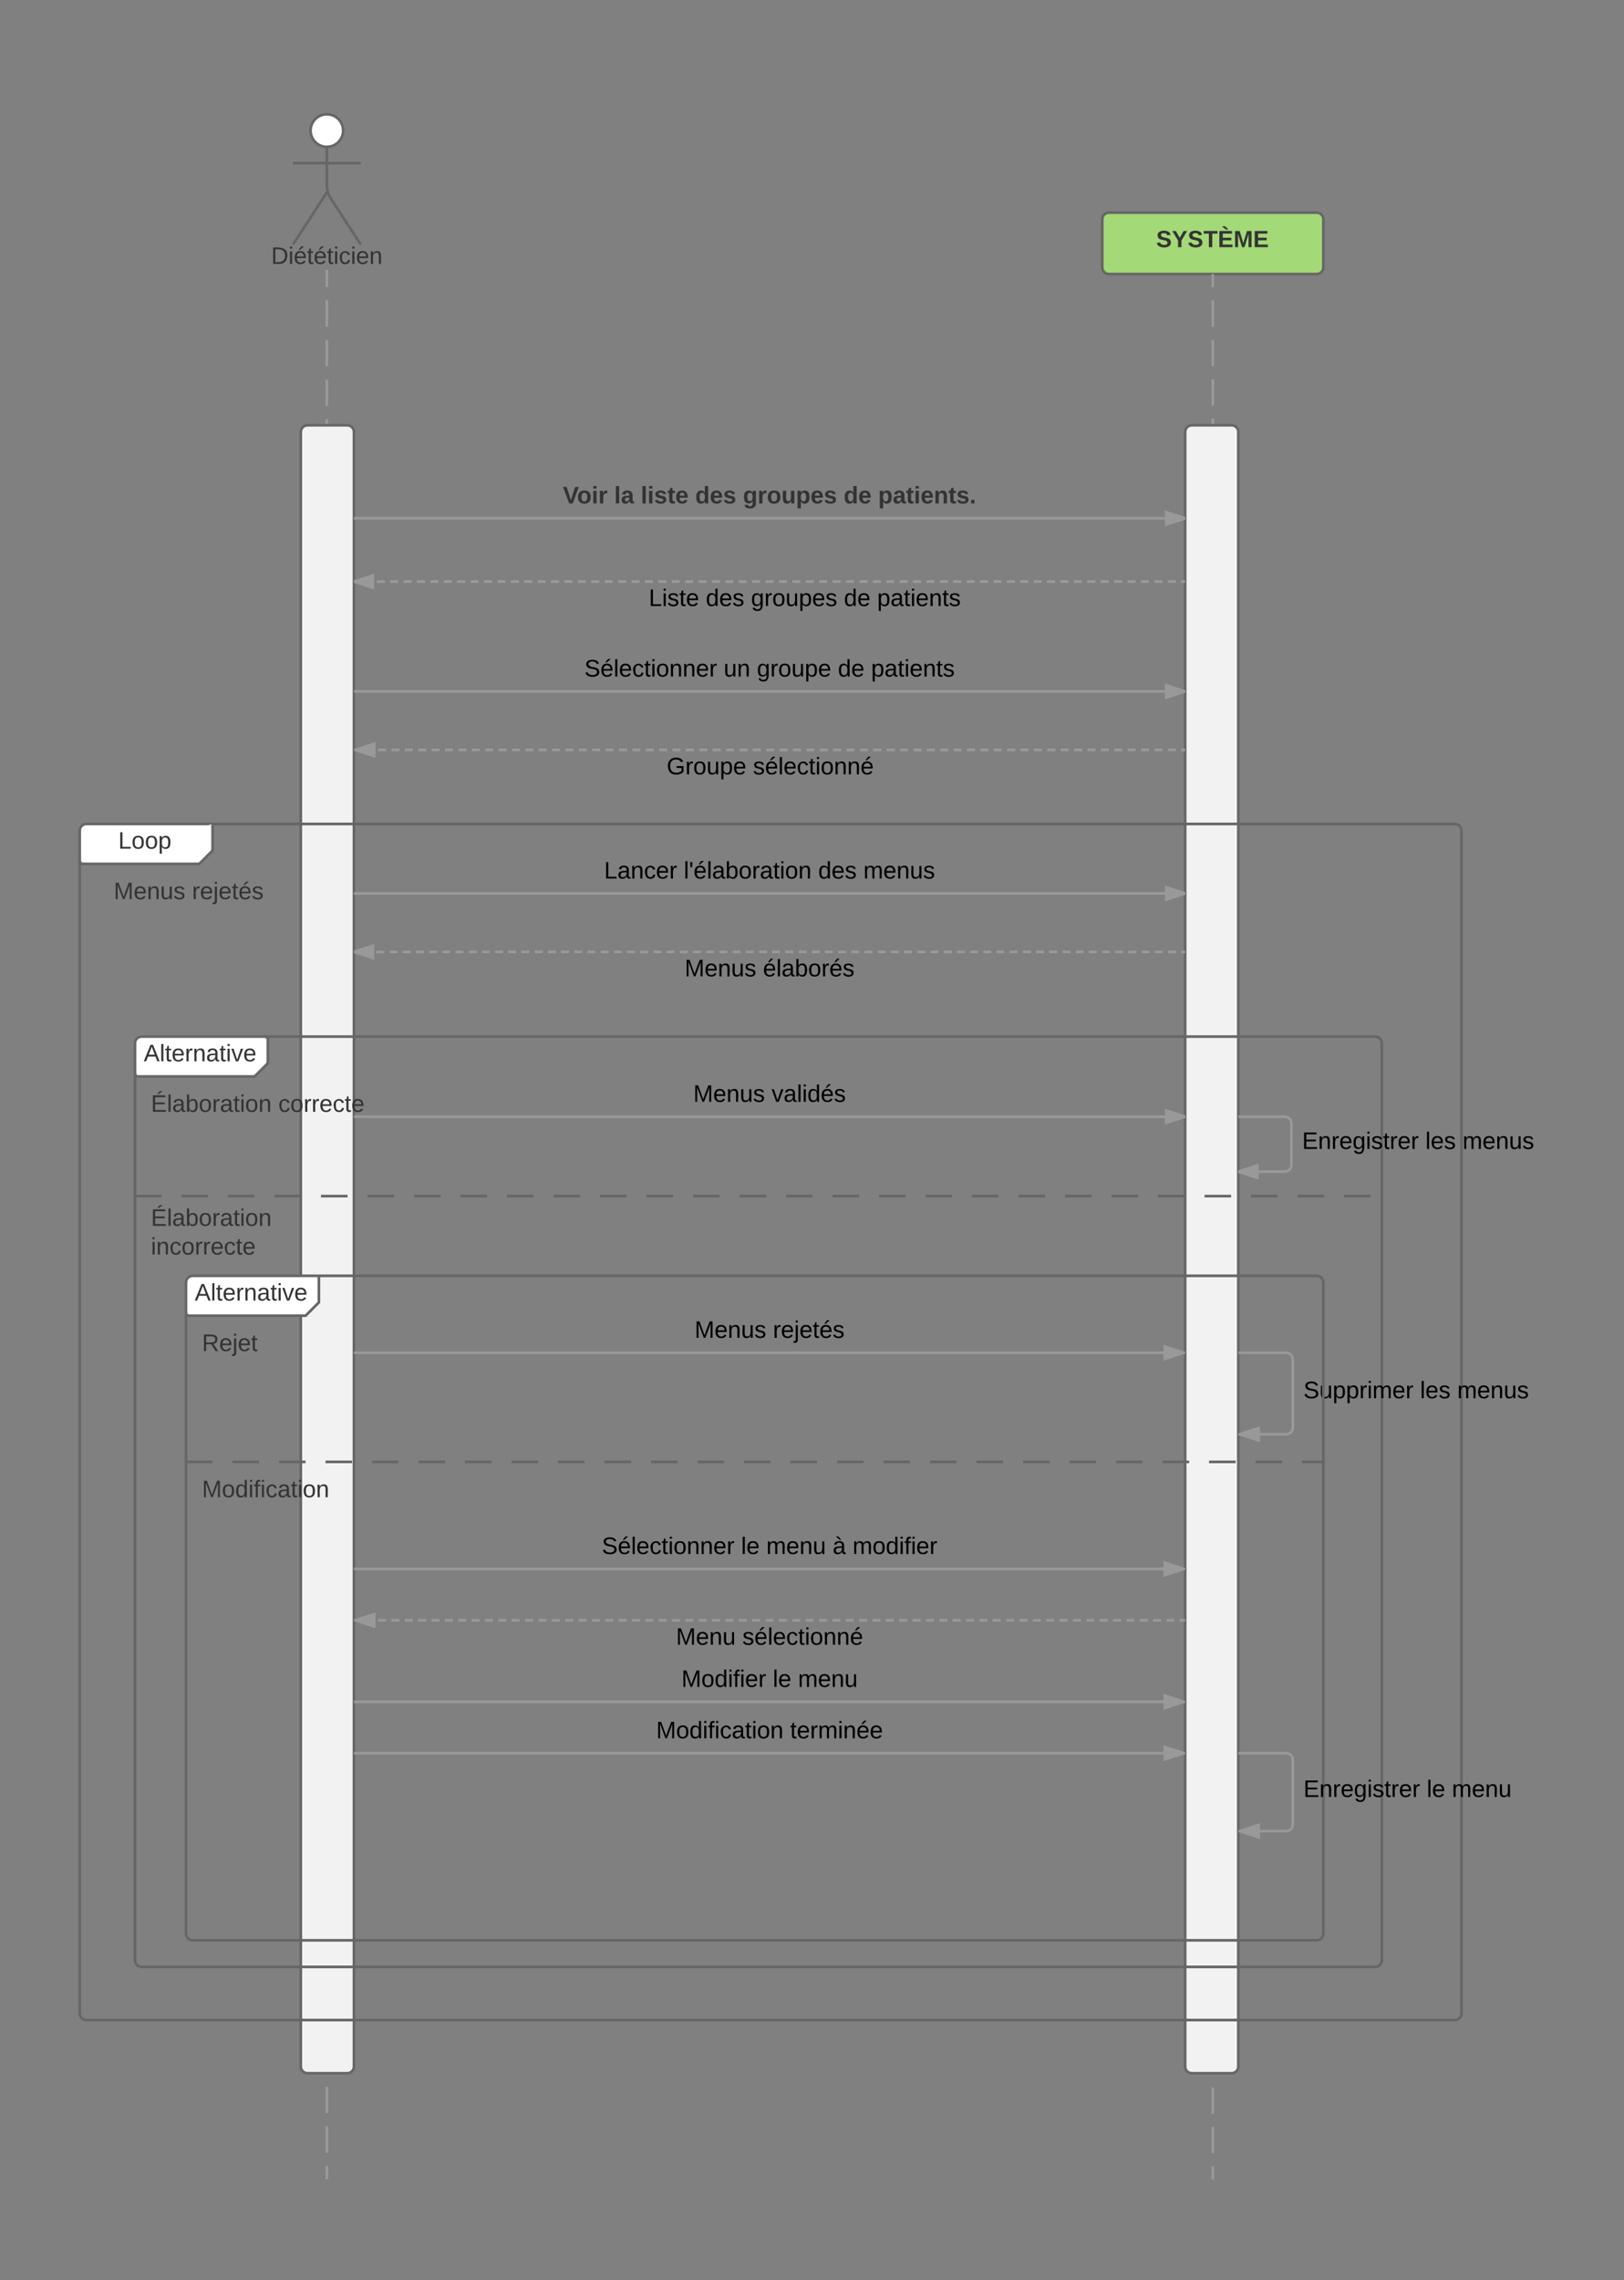 <svg xmlns="http://www.w3.org/2000/svg" xmlns:xlink="http://www.w3.org/1999/xlink" width="1222.28" height="1715.73"><rect width="100%" height="100%" fill="#808080" stroke="none"/><g transform="translate(0 0)"><path d="M246 206v1434" fill="none"/><path d="M246 206v9.96m0 9.96v19.9m0 9.97v19.9m0 9.97v19.9m0 9.97v19.92m0 9.96v19.9m0 9.97v19.9m0 9.97v19.9m0 9.97v19.92m0 9.96v19.9m0 9.97v19.9m0 9.97v19.9m0 9.97v19.92m0 9.96v19.9m0 9.97v19.9m0 9.97v19.9m0 9.97v19.92m0 9.96v19.9m0 9.97v19.9m0 9.97v19.9m0 9.97v19.92m0 9.96v19.9m0 9.97v19.9m0 9.97v19.9m0 9.97v19.92m0 9.96v19.9m0 9.97v19.9m0 9.97v19.9m0 9.97v19.92m0 9.96v19.9m0 9.97v19.9m0 9.97v19.9m0 9.97v19.92m0 9.96v19.9m0 9.97v19.9m0 9.97v19.9m0 9.97v19.92m0 9.96v19.9m0 9.97v19.9m0 9.97v19.9m0 9.97v19.92m0 9.96v19.9m0 9.97v19.9m0 9.97v19.9m0 9.97v19.92m0 9.96v19.9m0 9.97v19.9m0 9.97v19.9m0 9.97v9.96" stroke="#999" stroke-width="2" fill="none"/><path d="M247 206h-2v-3h2z" fill="#999"/><path d="M226.4 325c0-2.76 2.24-5 5-5h30c2.76 0 5 2.24 5 5v1230c0 2.76-2.24 5-5 5h-30c-2.76 0-5-2.24-5-5z" stroke="#666" stroke-width="2" fill="#f2f2f2"/><path d="M829.6 165c0-2.76 2.24-5 5-5H991c2.76 0 5 2.24 5 5v36.2c0 2.77-2.24 5-5 5H834.6c-2.76 0-5-2.23-5-5z" stroke="#666" stroke-width="2" fill="#a3d977"/><use xlink:href="#a" transform="matrix(1,0,0,1,829.6,160) translate(40.58 25.972)"/><path d="M912.8 206.2v1009.66" fill="none"/><path d="M912.8 206.2v9.9m0 9.9v19.8m0 9.9v19.8m0 9.9v19.8m0 9.9v19.8m0 9.9v19.78m0 9.9v19.8m0 9.9v19.8m0 9.9v19.8m0 9.9v19.8m0 9.9v19.78m0 9.9v19.8m0 9.9v19.8m0 9.9v19.8m0 9.9v19.8m0 9.88v19.8m0 9.9v19.8m0 9.9v19.8m0 9.9v19.8m0 9.9v19.78m0 9.9v19.8m0 9.9v19.8m0 9.9v19.8m0 9.9v19.8m0 9.9v19.78m0 9.9v19.8m0 9.9v19.8m0 9.9v19.8m0 9.9v19.8m0 9.88v19.8m0 9.9v19.8m0 9.9v19.8m0 9.9v19.8m0 9.9v19.78m0 9.9v9.9" stroke="#999" stroke-width="2" fill="none"/><path d="M912.8 1640v-445.17" fill="none"/><path d="M912.8 1640v-9.9m0-9.9v-19.77m0-9.9v-19.78m0-9.9v-19.78m0-9.9v-19.78m0-9.9v-19.78m0-9.9v-19.78m0-9.9v-19.78m0-9.9v-19.78m0-9.9V1363m0-9.9v-19.77m0-9.9v-19.78m0-9.9v-19.78m0-9.9v-19.78m0-9.9v-19.8m0-9.88v-9.9" stroke="#999" stroke-width="2" fill="none"/><path d="M892 325c0-2.76 2.24-5 5-5h30c2.76 0 5 2.24 5 5v1230c0 2.76-2.24 5-5 5h-30c-2.76 0-5-2.24-5-5z" stroke="#666" stroke-width="2" fill="#f2f2f2"/><path d="M266.4 390H892" stroke="#999" stroke-width="2" fill="none"/><path d="M892 390l-14.27 4.64v-9.28z" fill="#999"/><path d="M892 388.95v2.1L876.73 396v-12zm-13.27 4.3l10.03-3.25-10.03-3.26z" fill="#999"/><use xlink:href="#b" transform="matrix(1,0,0,1,423.675,364.4) translate(0 14.4)"/><use xlink:href="#c" transform="matrix(1,0,0,1,423.675,364.4) translate(38.6 14.4)"/><use xlink:href="#d" transform="matrix(1,0,0,1,423.675,364.4) translate(58.6 14.4)"/><use xlink:href="#e" transform="matrix(1,0,0,1,423.675,364.4) translate(99.55 14.4)"/><use xlink:href="#f" transform="matrix(1,0,0,1,423.675,364.4) translate(135.5 14.4)"/><use xlink:href="#g" transform="matrix(1,0,0,1,423.675,364.4) translate(211.3 14.4)"/><use xlink:href="#h" transform="matrix(1,0,0,1,423.675,364.4) translate(237.25 14.4)"/><path d="M892 437.6H266.4" fill="none"/><path d="M892 437.6h-3.03m-4.03 0h-6.06m-4.03 0h-6.06m-4.04 0h-6.06m-4.03 0h-6.06m-4.02 0h-6.06m-4.03 0h-6.07m-4.04 0h-6.06m-4.04 0h-6.05m-4.04 0h-6.04m-4.04 0h-6.05m-4.04 0h-6.05m-4.04 0h-6.05m-4.05 0h-6.05m-4.04 0h-6.05m-4.03 0h-6.05m-4.04 0h-6.05m-4.04 0h-6.06m-4.04 0h-6.05m-4.04 0h-6.04m-4.04 0h-6.05m-4.04 0h-6.05m-4.04 0H667m-4.05 0h-6.05m-4.04 0h-6.05m-4.03 0h-6.06m-4.02 0h-6.06m-4.03 0h-6.07m-4.03 0h-6.06m-4.03 0h-6.05m-4.03 0h-6.06m-4.03 0h-6.06m-4.03 0h-6.06m-4.03 0H556m-4.04 0h-6.06m-4.03 0h-6.06m-4.02 0h-6.06m-4.03 0h-6.07m-4.04 0h-6.06m-4.04 0h-6.05m-4.04 0h-6.04m-4.04 0h-6.05m-4.04 0h-6.05m-4.04 0h-6.05m-4.05 0H445m-4.04 0h-6.05m-4.03 0h-6.05m-4.04 0h-6.05m-4.04 0h-6.06m-4.04 0h-6.05m-4.04 0h-6.04m-4.04 0h-6.05m-4.04 0h-6.05m-4.04 0h-6.05m-4.05 0h-6.05m-4.04 0H334m-4.03 0h-6.06m-4.02 0h-6.06m-4.03 0h-6.07m-4.03 0h-6.06m-4.03 0h-6.05m-4.03 0h-6.06m-4.03 0h-3.03" stroke="#999" stroke-width="2" fill="none"/><path d="M280.67 442.24l-14.27-4.64 14.27-4.64z" fill="#999"/><path d="M281.67 443.6l-15.27-4.95v-2.1l15.27-4.96zm-12.03-6l10.03 3.26v-6.52z" fill="#999"/><use xlink:href="#i" transform="matrix(1,0,0,1,488.278,441.6) translate(0 14.4)"/><use xlink:href="#j" transform="matrix(1,0,0,1,488.278,441.6) translate(42.95 14.4)"/><use xlink:href="#k" transform="matrix(1,0,0,1,488.278,441.6) translate(76.95 14.4)"/><use xlink:href="#l" transform="matrix(1,0,0,1,488.278,441.6) translate(146.9 14.4)"/><use xlink:href="#m" transform="matrix(1,0,0,1,488.278,441.6) translate(171.9 14.4)"/><path d="M266.4 520.27H892" stroke="#999" stroke-width="2" fill="none"/><path d="M892 520.27l-14.27 4.63v-9.27z" fill="#999"/><path d="M892 519.22v2.1l-15.27 4.96v-12.03zm-13.27 4.3l10.03-3.25-10.03-3.26z" fill="#999"/><use xlink:href="#n" transform="matrix(1,0,0,1,439.825,494.667) translate(0 14.4)"/><use xlink:href="#o" transform="matrix(1,0,0,1,439.825,494.667) translate(104.85 14.4)"/><use xlink:href="#p" transform="matrix(1,0,0,1,439.825,494.667) translate(129.85 14.4)"/><use xlink:href="#l" transform="matrix(1,0,0,1,439.825,494.667) translate(190.8 14.4)"/><use xlink:href="#m" transform="matrix(1,0,0,1,439.825,494.667) translate(215.8 14.4)"/><path d="M892 564.27H267.4" fill="none"/><path d="M892 564.27h-3.02m-4.03 0h-6.05m-4.03 0h-6.04m-4.03 0h-6.04m-4.03 0h-6.05m-4.03 0h-6.04m-4.02 0h-6.05m-4.03 0h-6.04m-4.03 0h-6.05m-4.03 0h-6.04m-4.02 0h-6.04m-4.03 0h-6.04m-4.03 0h-6.04m-4.04 0H758m-4.02 0h-6.04m-4.03 0h-6.04m-4.02 0h-6.05m-4.04 0h-6.04m-4.03 0h-6.06m-4.03 0h-6.03m-4.03 0h-6.05m-4.04 0h-6.04m-4.03 0h-6.05m-4.03 0h-6.05m-4.03 0h-6.04m-4.03 0h-6.05m-4.03 0h-6.05m-4.03 0h-6.05m-4.03 0h-6.04m-4.03 0h-6.04m-4.03 0h-6.05m-4.03 0h-6.04m-4.03 0h-6.05m-4.03 0h-6.04m-4.03 0h-6.04m-4.03 0h-6.05m-4.03 0h-6.04m-4.02 0h-6.05m-4.03 0h-6.04m-4.03 0h-6.05m-4.03 0H486m-4.02 0h-6.04m-4.03 0h-6.04m-4.03 0h-6.04m-4.04 0h-6.05m-4.02 0h-6.04m-4.03 0h-6.04m-4.02 0h-6.05m-4.04 0h-6.04m-4.03 0h-6.06m-4.03 0h-6.03m-4.03 0h-6.05m-4.04 0h-6.04m-4.03 0h-6.05m-4.03 0h-6.05m-4.03 0h-6.04m-4.03 0h-6.05m-4.03 0h-6.05m-4.03 0h-6.05m-4.03 0h-6.04m-4.03 0h-6.04m-4.03 0h-6.05m-4.03 0h-3.02" stroke="#999" stroke-width="2" fill="none"/><path d="M281.67 568.9l-14.27-4.63 14.27-4.64z" fill="#999"/><path d="M282.67 570.28l-16.27-5.3v-1.44l16.27-5.3zm-12.03-6l10.03 3.25V561z" fill="#999"/><use xlink:href="#q" transform="matrix(1,0,0,1,501.775,568.267) translate(0 14.4)"/><use xlink:href="#r" transform="matrix(1,0,0,1,501.775,568.267) translate(64.95 14.4)"/><path d="M266.4 672.27H892" stroke="#999" stroke-width="2" fill="none"/><path d="M892 672.27l-14.27 4.63v-9.27z" fill="#999"/><path d="M892 671.22v2.1l-15.27 4.96v-12.03zm-13.27 4.3l10.03-3.25-10.03-3.26z" fill="#999"/><use xlink:href="#s" transform="matrix(1,0,0,1,454.65,646.667) translate(0 14.4)"/><use xlink:href="#t" transform="matrix(1,0,0,1,454.65,646.667) translate(59.95 14.4)"/><use xlink:href="#j" transform="matrix(1,0,0,1,454.65,646.667) translate(161.15 14.4)"/><use xlink:href="#u" transform="matrix(1,0,0,1,454.65,646.667) translate(195.15 14.4)"/><path d="M892 716.27H266.4" fill="none"/><path d="M892 716.27h-2.98m-3.97 0h-5.96m-3.98 0h-5.96m-3.97 0h-5.97m-3.97 0h-5.96m-3.97 0h-5.96m-3.97 0h-5.96m-3.97 0h-5.96m-3.96 0h-5.96m-3.97 0h-5.95m-3.97 0h-5.96m-3.97 0h-5.96m-3.98 0h-5.96m-3.97 0h-5.97m-3.97 0H750m-3.97 0h-5.96m-3.97 0h-5.96m-3.97 0h-5.96m-3.96 0h-5.96m-3.97 0h-5.95m-3.97 0h-5.96m-3.97 0h-5.96m-3.98 0h-5.96m-3.97 0h-5.97m-3.97 0h-5.96m-3.97 0h-5.96m-3.98 0h-5.96m-3.98 0h-5.95m-3.97 0h-5.95m-3.98 0h-5.95m-3.98 0h-5.95m-3.98 0h-5.95m-4 0h-5.94m-3.98 0h-5.95m-3.98 0h-5.95m-3.98 0h-5.95m-3.98 0h-5.96m-3.98 0h-5.95m-3.97 0h-5.96m-3.97 0h-5.96m-3.97 0h-5.96m-3.96 0h-5.96m-3.97 0h-5.95m-3.97 0h-5.96m-3.97 0h-5.96m-3.98 0h-5.96m-3.97 0h-5.97m-3.97 0h-5.96m-3.97 0h-5.96m-3.97 0h-5.96m-3.97 0h-5.96m-3.96 0h-5.96m-3.97 0h-5.95m-3.97 0h-5.96m-3.97 0h-5.96m-3.98 0h-5.96m-3.97 0h-5.97m-3.97 0H323m-3.97 0h-5.96m-3.97 0h-5.96m-3.97 0h-5.96m-3.96 0h-5.96m-3.97 0h-5.95m-3.97 0h-2.98" stroke="#999" stroke-width="2" fill="none"/><path d="M280.67 720.9l-14.27-4.63 14.27-4.64z" fill="#999"/><path d="M281.67 722.28l-15.27-4.96v-2.1l15.27-4.97zm-12.03-6l10.03 3.25V713z" fill="#999"/><use xlink:href="#v" transform="matrix(1,0,0,1,515.275,720.267) translate(0 14.4)"/><use xlink:href="#w" transform="matrix(1,0,0,1,515.275,720.267) translate(58.95 14.4)"/><path d="M101.6 785c0-2.76 2.24-5 5-5h90c2.76 0 5 2.24 5 5v10c0 2.76-1.58 6.58-3.54 8.54l-2.92 2.92c-1.96 1.96-5.78 3.54-8.54 3.54h-80c-2.76 0-5-2.24-5-5z" fill="#fff"/><path d="M201.6 780v20l-10 10h-90" stroke="#666" stroke-width="2" fill="none"/><path d="M101.6 785c0-2.76 2.24-5 5-5H1035c2.76 0 5 2.24 5 5v690c0 2.76-2.24 5-5 5H106.6c-2.76 0-5-2.24-5-5zM101.6 900h20m15 0h20m15 0h20m15 0h20m15 0h20m15 0h20m15 0h20m15 0h20m15 0h20m15 0h20m15 0h20m15 0h20m15 0h20m15 0h20m15 0h20m15 0h20m15 0h20m15 0h20m15 0h20m15 0h20m15 0h20m15 0h20m15 0h20m15 0h20m15 0h20m15 0h20m15 0h20" stroke="#666" stroke-width="2" fill="none"/><use xlink:href="#x" transform="matrix(1,0,0,1,109.6,780) translate(-1.425 18.6)"/><use xlink:href="#y" transform="matrix(1,0,0,1,113.6,818) translate(0 18.6)"/><use xlink:href="#z" transform="matrix(1,0,0,1,113.6,818) translate(95.85 18.6)"/><use xlink:href="#A" transform="matrix(1,0,0,1,113.6,908) translate(0 14.4)"/><use xlink:href="#B" transform="matrix(1,0,0,1,113.6,908) translate(0 36)"/><path d="M60 625c0-2.76 2.24-5 5-5h90c2.76 0 5 2.24 5 5v10c0 2.76-1.58 6.58-3.54 8.54l-2.92 2.92c-1.96 1.96-5.78 3.54-8.54 3.54H65c-2.76 0-5-2.24-5-5z" fill="#fff"/><path d="M60 625c0-2.76 2.24-5 5-5h1030c2.76 0 5 2.24 5 5v890c0 2.76-2.24 5-5 5H65c-2.76 0-5-2.24-5-5z" stroke="#666" stroke-width="2" fill="none"/><path d="M160 620v20l-10 10H60" stroke="#666" stroke-width="2" fill="#fff"/><use xlink:href="#C" transform="matrix(1,0,0,1,68,620) translate(21 18.6)"/><use xlink:href="#D" transform="matrix(1,0,0,1,72,658) translate(13.575 18.6)"/><use xlink:href="#E" transform="matrix(1,0,0,1,72,658) translate(72.525 18.6)"/><path d="M266.4 840.27H892" stroke="#999" stroke-width="2" fill="none"/><path d="M892 840.27l-14.27 4.63v-9.27z" fill="#999"/><path d="M892 839.22v2.1l-15.27 4.96v-12.03zm-13.27 4.3l10.03-3.25-10.03-3.26z" fill="#999"/><use xlink:href="#v" transform="matrix(1,0,0,1,521.775,814.667) translate(0 14.4)"/><use xlink:href="#F" transform="matrix(1,0,0,1,521.775,814.667) translate(58.95 14.4)"/><path d="M267.4 1017.87H891" stroke="#999" stroke-width="2" fill="none"/><path d="M267.4 1018.87h-1v-2h1zM891 1017.87l-14.27 4.63v-9.27z" fill="#999"/><path d="M892 1017.14v1.45l-16.27 5.28v-12.03zm-14.27 4l10.03-3.27-10.03-3.26z" fill="#999"/><use xlink:href="#v" transform="matrix(1,0,0,1,522.775,992.267) translate(0 14.4)"/><use xlink:href="#G" transform="matrix(1,0,0,1,522.775,992.267) translate(58.95 14.4)"/><path d="M932 840.27h35c2.76 0 5 2.24 5 5v31.33c0 2.76-2.24 5-5 5h-35" stroke="#999" stroke-width="2" fill="none"/><path d="M946.27 886.24L932 881.6l14.27-4.64z" fill="#999"/><path d="M947.27 887.6L932 882.66v-2.1l15.27-4.96zm-12.03-6l10.03 3.26v-6.52z" fill="#999"/><use xlink:href="#H" transform="matrix(1,0,0,1,980,850.133) translate(0 14.4)"/><use xlink:href="#I" transform="matrix(1,0,0,1,980,850.133) translate(92.8 14.4)"/><use xlink:href="#u" transform="matrix(1,0,0,1,980,850.133) translate(120.75 14.4)"/><path d="M933 1017.87h35c2.76 0 5 2.24 5 5v51.33c0 2.76-2.24 5-5 5h-35" stroke="#999" stroke-width="2" fill="none"/><path d="M933 1018.87h-1v-2h1zM947.27 1083.84L933 1079.2l14.27-4.64z" fill="#999"/><path d="M948.27 1085.2l-16.27-5.27v-1.46l16.27-5.28zm-12.03-6l10.03 3.26v-6.52z" fill="#999"/><use xlink:href="#J" transform="matrix(1,0,0,1,981,1037.733) translate(0 14.4)"/><use xlink:href="#I" transform="matrix(1,0,0,1,981,1037.733) translate(87.8 14.4)"/><use xlink:href="#u" transform="matrix(1,0,0,1,981,1037.733) translate(115.75 14.4)"/><path d="M258.25 98.25c0 6.77-5.48 12.25-12.25 12.25s-12.25-5.48-12.25-12.25S239.23 86 246 86s12.25 5.48 12.25 12.25z" stroke="#666" stroke-width="2" fill="#fff"/><path d="M220.5 91c0-2.76 2.24-5 5-5h41c2.76 0 5 2.24 5 5v88c0 2.76-2.24 5-5 5h-41c-2.76 0-5-2.24-5-5z" fill="none"/><path d="M246 110.5v29.3c0 2.76 1.22 6.88 2.73 9.2l22.77 35M246 144.8L220.5 184m0-61.25h51" stroke="#666" stroke-width="2" fill="none"/><use xlink:href="#K" transform="matrix(1,0,0,1,140.5,184) translate(63.6 14.6)"/><path d="M140 965c0-2.76 2.24-5 5-5h90c2.76 0 5 2.24 5 5v10c0 2.76-1.58 6.58-3.54 8.54l-2.92 2.92c-1.96 1.96-5.78 3.54-8.54 3.54h-80c-2.76 0-5-2.24-5-5z" fill="#fff"/><path d="M240 960v20l-10 10h-90" stroke="#666" stroke-width="2" fill="none"/><path d="M140 965c0-2.76 2.24-5 5-5h846c2.76 0 5 2.24 5 5v490c0 2.76-2.24 5-5 5H145c-2.76 0-5-2.24-5-5zM140 1100h20m15 0h20m15 0h20m15 0h20m15 0h20m15 0h20m15 0h20m15 0h20m15 0h20m15 0h20m15 0h20m15 0h20m15 0h20m15 0h20m15 0h20m15 0h20m15 0h20m15 0h20m15 0h20m15 0h20m15 0h20m15 0h20m15 0h20m15 0h20m15 0h16" stroke="#666" stroke-width="2" fill="none"/><use xlink:href="#L" transform="matrix(1,0,0,1,148,960) translate(-1.425 18.6)"/><use xlink:href="#M" transform="matrix(1,0,0,1,152,998) translate(0 18.6)"/><g><use xlink:href="#N" transform="matrix(1,0,0,1,152,1108) translate(0 18.6)"/></g><path d="M267.4 1180.53H891" stroke="#999" stroke-width="2" fill="none"/><path d="M267.4 1181.53h-1v-2h1zM891 1180.53l-14.27 4.64v-9.27z" fill="#999"/><path d="M892 1179.8v1.46l-16.27 5.3v-12.04zm-14.27 4l10.03-3.27-10.03-3.26z" fill="#999"/><g><use xlink:href="#O" transform="matrix(1,0,0,1,452.925,1154.933) translate(0 14.4)"/><use xlink:href="#P" transform="matrix(1,0,0,1,452.925,1154.933) translate(104.85 14.4)"/><use xlink:href="#Q" transform="matrix(1,0,0,1,452.925,1154.933) translate(123.8 14.4)"/><use xlink:href="#R" transform="matrix(1,0,0,1,452.925,1154.933) translate(173.75 14.4)"/><use xlink:href="#S" transform="matrix(1,0,0,1,452.925,1154.933) translate(188.75 14.4)"/></g><path d="M891 1219.2H267.4" fill="none"/><path d="M891 1219.2h-3.02m-4.02 0h-6.04m-4.02 0h-6.03m-4.03 0h-6.03m-4 0h-6.05m-4.02 0h-6.04m-4.03 0h-6.04m-4.02 0h-6.02m-4.03 0h-6.03m-4.03 0h-6.04m-4.02 0h-6.04m-4.02 0h-6.04m-4.02 0h-6.03m-4.04 0h-6.03m-4.03 0h-6.03m-4.02 0h-6.04m-4 0h-6.05m-4.02 0H717m-4.03 0h-6.03m-4.03 0h-6.02m-4.02 0h-6.04m-4.02 0h-6.04m-4.02 0h-6.03m-4.02 0h-6.03m-4.03 0h-6.03m-4.03 0h-6.04m-4.02 0h-6.03m-4.02 0h-6.04m-4 0h-6.04m-4.03 0h-6.03m-4.02 0h-6.04m-4.02 0h-6.04m-4.02 0h-6.04m-4.02 0h-6.03m-4.03 0H546m-4 0h-6.05m-4.02 0h-6.04m-4.03 0h-6.04m-4.02 0h-6.02m-4.03 0h-6.03m-4.03 0h-6.04m-4.02 0h-6.04m-4.02 0h-6.04m-4.02 0h-6.03m-4.04 0h-6.03m-4.03 0h-6.03m-4.02 0h-6.04m-4 0h-6.05m-4.02 0h-6.03m-4.03 0h-6.03m-4.03 0h-6.02m-4.02 0h-6.04m-4.02 0h-6.04m-4.02 0h-6.03m-4.02 0h-6.03m-4.03 0h-6.03m-4.03 0h-6.04m-4.02 0h-6.03m-4.02 0h-6.04m-4 0h-6.04m-4.03 0h-6.03m-4.02 0h-6.04m-4.02 0h-3.02" stroke="#999" stroke-width="2" fill="none"/><path d="M892 1220.2h-1v-2h1zM281.67 1223.84l-14.27-4.64 14.27-4.64z" fill="#999"/><path d="M282.67 1225.2l-16.27-5.27v-1.46l16.27-5.28zm-12.03-6l10.03 3.26v-6.52z" fill="#999"/><g><use xlink:href="#T" transform="matrix(1,0,0,1,508.775,1223.2) translate(0 14.4)"/><use xlink:href="#U" transform="matrix(1,0,0,1,508.775,1223.2) translate(49.95 14.4)"/></g><path d="M267.4 1280.53H891" stroke="#999" stroke-width="2" fill="none"/><path d="M267.4 1281.53h-1v-2h1zM891 1280.53l-14.27 4.64v-9.27z" fill="#999"/><path d="M892 1279.8v1.46l-16.27 5.3v-12.04zm-14.27 4l10.03-3.27-10.03-3.26z" fill="#999"/><g><use xlink:href="#V" transform="matrix(1,0,0,1,512.85,1254.933) translate(0 14.4)"/><use xlink:href="#P" transform="matrix(1,0,0,1,512.85,1254.933) translate(68.8 14.4)"/><use xlink:href="#W" transform="matrix(1,0,0,1,512.85,1254.933) translate(87.75 14.4)"/></g><path d="M267.4 1319.2H891" stroke="#999" stroke-width="2" fill="none"/><path d="M267.4 1320.2h-1v-2h1zM891 1319.2l-14.27 4.64v-9.28z" fill="#999"/><path d="M892 1318.47v1.46l-16.27 5.28v-12zm-14.27 4l10.03-3.27-10.03-3.26z" fill="#999"/><g><use xlink:href="#X" transform="matrix(1,0,0,1,493.875,1293.6) translate(0 14.4)"/><use xlink:href="#Y" transform="matrix(1,0,0,1,493.875,1293.6) translate(100.8 14.4)"/></g><path d="M933 1319.2h35c2.76 0 5 2.24 5 5v48.67c0 2.76-2.24 5-5 5h-35" stroke="#999" stroke-width="2" fill="none"/><path d="M933 1320.2h-1v-2h1zM947.27 1382.5l-14.27-4.63 14.27-4.64z" fill="#999"/><path d="M948.27 1383.88l-16.27-5.3v-1.44l16.27-5.3zm-12.03-6l10.03 3.25v-6.52z" fill="#999"/><g><use xlink:href="#Z" transform="matrix(1,0,0,1,981,1337.733) translate(0 14.4)"/><use xlink:href="#P" transform="matrix(1,0,0,1,981,1337.733) translate(92.8 14.4)"/><use xlink:href="#W" transform="matrix(1,0,0,1,981,1337.733) translate(111.75 14.4)"/></g><defs><path fill="#333" d="M169-182c-1-43-94-46-97-3 18 66 151 10 154 114 3 95-165 93-204 36-6-8-10-19-12-30l50-8c3 46 112 56 116 5-17-69-150-10-154-114-4-87 153-88 188-35 5 8 8 18 10 28" id="aa"/><path fill="#333" d="M146-102V0H94v-102L6-248h54l60 105 60-105h54" id="ab"/><path fill="#333" d="M136-208V0H84v-208H4v-40h212v40h-80" id="ac"/><path fill="#333" d="M129-269l-59-42v-8h45l44 45v5h-30zM24 0v-248h195v40H76v63h132v40H76v65h150V0H24" id="ad"/><path fill="#333" d="M230 0l2-204L168 0h-37L68-204 70 0H24v-248h70l56 185 57-185h69V0h-46" id="ae"/><path fill="#333" d="M24 0v-248h195v40H76v63h132v40H76v65h150V0H24" id="af"/><g id="a"><use transform="matrix(0.049,0,0,0.049,0,0)" xlink:href="#aa"/><use transform="matrix(0.049,0,0,0.049,11.852,0)" xlink:href="#ab"/><use transform="matrix(0.049,0,0,0.049,23.704,0)" xlink:href="#aa"/><use transform="matrix(0.049,0,0,0.049,35.556,0)" xlink:href="#ac"/><use transform="matrix(0.049,0,0,0.049,46.37,0)" xlink:href="#ad"/><use transform="matrix(0.049,0,0,0.049,58.222,0)" xlink:href="#ae"/><use transform="matrix(0.049,0,0,0.049,72.988,0)" xlink:href="#af"/></g><path fill="#333" d="M147 0H94L2-248h55l64 206c17-72 42-137 63-206h54" id="ag"/><path fill="#333" d="M110-194c64 0 96 36 96 99 0 64-35 99-97 99-61 0-95-36-95-99 0-62 34-99 96-99zm-1 164c35 0 45-28 45-65 0-40-10-65-43-65-34 0-45 26-45 65 0 36 10 65 43 65" id="ah"/><path fill="#333" d="M25-224v-37h50v37H25zM25 0v-190h50V0H25" id="ai"/><path fill="#333" d="M135-150c-39-12-60 13-60 57V0H25l-1-190h47c2 13-1 29 3 40 6-28 27-53 61-41v41" id="aj"/><g id="b"><use transform="matrix(0.05,0,0,0.05,0,0)" xlink:href="#ag"/><use transform="matrix(0.05,0,0,0.05,10.65,0)" xlink:href="#ah"/><use transform="matrix(0.05,0,0,0.05,21.6,0)" xlink:href="#ai"/><use transform="matrix(0.05,0,0,0.05,26.6,0)" xlink:href="#aj"/></g><path fill="#333" d="M25 0v-261h50V0H25" id="ak"/><path fill="#333" d="M133-34C117-15 103 5 69 4 32 3 11-16 11-54c-1-60 55-63 116-61 1-26-3-47-28-47-18 1-26 9-28 27l-52-2c7-38 36-58 82-57s74 22 75 68l1 82c-1 14 12 18 25 15v27c-30 8-71 5-69-32zm-48 3c29 0 43-24 42-57-32 0-66-3-65 30 0 17 8 27 23 27" id="al"/><g id="c"><use transform="matrix(0.05,0,0,0.05,0,0)" xlink:href="#ak"/><use transform="matrix(0.05,0,0,0.05,5,0)" xlink:href="#al"/></g><path fill="#333" d="M137-138c1-29-70-34-71-4 15 46 118 7 119 86 1 83-164 76-172 9l43-7c4 19 20 25 44 25 33 8 57-30 24-41C81-84 22-81 20-136c-2-80 154-74 161-7" id="am"/><path fill="#333" d="M115-3C79 11 28 4 28-45v-112H4v-33h27l15-45h31v45h36v33H77v99c-1 23 16 31 38 25v30" id="an"/><path fill="#333" d="M185-48c-13 30-37 53-82 52C43 2 14-33 14-96s30-98 90-98c62 0 83 45 84 108H66c0 31 8 55 39 56 18 0 30-7 34-22zm-45-69c5-46-57-63-70-21-2 6-4 13-4 21h74" id="ao"/><g id="d"><use transform="matrix(0.05,0,0,0.05,0,0)" xlink:href="#ak"/><use transform="matrix(0.05,0,0,0.05,5,0)" xlink:href="#ai"/><use transform="matrix(0.05,0,0,0.05,10,0)" xlink:href="#am"/><use transform="matrix(0.05,0,0,0.05,20,0)" xlink:href="#an"/><use transform="matrix(0.05,0,0,0.05,25.95,0)" xlink:href="#ao"/></g><path fill="#333" d="M88-194c31-1 46 15 58 34l-1-101h50l1 261h-48c-2-10 0-23-3-31C134-8 116 4 84 4 32 4 16-41 15-95c0-56 19-97 73-99zm17 164c33 0 40-30 41-66 1-37-9-64-41-64s-38 30-39 65c0 43 13 65 39 65" id="ap"/><g id="e"><use transform="matrix(0.05,0,0,0.05,0,0)" xlink:href="#ap"/><use transform="matrix(0.05,0,0,0.05,10.95,0)" xlink:href="#ao"/><use transform="matrix(0.05,0,0,0.05,20.95,0)" xlink:href="#am"/></g><path fill="#333" d="M195-6C206 82 75 100 31 46c-4-6-6-13-8-21l49-6c3 16 16 24 34 25 40 0 42-37 40-79-11 22-30 35-61 35-53 0-70-43-70-97 0-56 18-96 73-97 30 0 46 14 59 34l2-30h47zm-90-29c32 0 41-27 41-63 0-35-9-62-40-62-32 0-39 29-40 63 0 36 9 62 39 62" id="aq"/><path fill="#333" d="M85 4C-2 5 27-109 22-190h50c7 57-23 150 33 157 60-5 35-97 40-157h50l1 190h-47c-2-12 1-28-3-38-12 25-28 42-61 42" id="ar"/><path fill="#333" d="M135-194c53 0 70 44 70 98 0 56-19 98-73 100-31 1-45-17-59-34 3 33 2 69 2 105H25l-1-265h48c2 10 0 23 3 31 11-24 29-35 60-35zM114-30c33 0 39-31 40-66 0-38-9-64-40-64-56 0-55 130 0 130" id="as"/><g id="f"><use transform="matrix(0.05,0,0,0.05,0,0)" xlink:href="#aq"/><use transform="matrix(0.05,0,0,0.05,10.95,0)" xlink:href="#aj"/><use transform="matrix(0.05,0,0,0.05,17.95,0)" xlink:href="#ah"/><use transform="matrix(0.05,0,0,0.05,28.9,0)" xlink:href="#ar"/><use transform="matrix(0.05,0,0,0.05,39.85,0)" xlink:href="#as"/><use transform="matrix(0.05,0,0,0.05,50.8,0)" xlink:href="#ao"/><use transform="matrix(0.05,0,0,0.05,60.8,0)" xlink:href="#am"/></g><g id="g"><use transform="matrix(0.05,0,0,0.05,0,0)" xlink:href="#ap"/><use transform="matrix(0.05,0,0,0.05,10.95,0)" xlink:href="#ao"/></g><path fill="#333" d="M135-194c87-1 58 113 63 194h-50c-7-57 23-157-34-157-59 0-34 97-39 157H25l-1-190h47c2 12-1 28 3 38 12-26 28-41 61-42" id="at"/><path fill="#333" d="M24 0v-54h51V0H24" id="au"/><g id="h"><use transform="matrix(0.05,0,0,0.05,0,0)" xlink:href="#as"/><use transform="matrix(0.05,0,0,0.05,10.95,0)" xlink:href="#al"/><use transform="matrix(0.05,0,0,0.05,20.95,0)" xlink:href="#an"/><use transform="matrix(0.05,0,0,0.05,26.9,0)" xlink:href="#ai"/><use transform="matrix(0.05,0,0,0.05,31.9,0)" xlink:href="#ao"/><use transform="matrix(0.05,0,0,0.05,41.9,0)" xlink:href="#at"/><use transform="matrix(0.05,0,0,0.05,52.85,0)" xlink:href="#an"/><use transform="matrix(0.05,0,0,0.05,58.8,0)" xlink:href="#am"/><use transform="matrix(0.05,0,0,0.05,68.8,0)" xlink:href="#au"/></g><path d="M30 0v-248h33v221h125V0H30" id="av"/><path d="M24-231v-30h32v30H24zM24 0v-190h32V0H24" id="aw"/><path d="M135-143c-3-34-86-38-87 0 15 53 115 12 119 90S17 21 10-45l28-5c4 36 97 45 98 0-10-56-113-15-118-90-4-57 82-63 122-42 12 7 21 19 24 35" id="ax"/><path d="M59-47c-2 24 18 29 38 22v24C64 9 27 4 27-40v-127H5v-23h24l9-43h21v43h35v23H59v120" id="ay"/><path d="M100-194c63 0 86 42 84 106H49c0 40 14 67 53 68 26 1 43-12 49-29l28 8c-11 28-37 45-77 45C44 4 14-33 15-96c1-61 26-98 85-98zm52 81c6-60-76-77-97-28-3 7-6 17-6 28h103" id="az"/><g id="i"><use transform="matrix(0.05,0,0,0.05,0,0)" xlink:href="#av"/><use transform="matrix(0.05,0,0,0.05,10,0)" xlink:href="#aw"/><use transform="matrix(0.05,0,0,0.05,13.95,0)" xlink:href="#ax"/><use transform="matrix(0.05,0,0,0.05,22.95,0)" xlink:href="#ay"/><use transform="matrix(0.05,0,0,0.05,27.95,0)" xlink:href="#az"/></g><path d="M85-194c31 0 48 13 60 33l-1-100h32l1 261h-30c-2-10 0-23-3-31C134-8 116 4 85 4 32 4 16-35 15-94c0-66 23-100 70-100zm9 24c-40 0-46 34-46 75 0 40 6 74 45 74 42 0 51-32 51-76 0-42-9-74-50-73" id="aA"/><g id="j"><use transform="matrix(0.05,0,0,0.05,0,0)" xlink:href="#aA"/><use transform="matrix(0.05,0,0,0.05,10,0)" xlink:href="#az"/><use transform="matrix(0.05,0,0,0.05,20,0)" xlink:href="#ax"/></g><path d="M177-190C167-65 218 103 67 71c-23-6-38-20-44-43l32-5c15 47 100 32 89-28v-30C133-14 115 1 83 1 29 1 15-40 15-95c0-56 16-97 71-98 29-1 48 16 59 35 1-10 0-23 2-32h30zM94-22c36 0 50-32 50-73 0-42-14-75-50-75-39 0-46 34-46 75s6 73 46 73" id="aB"/><path d="M114-163C36-179 61-72 57 0H25l-1-190h30c1 12-1 29 2 39 6-27 23-49 58-41v29" id="aC"/><path d="M100-194c62-1 85 37 85 99 1 63-27 99-86 99S16-35 15-95c0-66 28-99 85-99zM99-20c44 1 53-31 53-75 0-43-8-75-51-75s-53 32-53 75 10 74 51 75" id="aD"/><path d="M84 4C-5 8 30-112 23-190h32v120c0 31 7 50 39 49 72-2 45-101 50-169h31l1 190h-30c-1-10 1-25-2-33-11 22-28 36-60 37" id="aE"/><path d="M115-194c55 1 70 41 70 98S169 2 115 4C84 4 66-9 55-30l1 105H24l-1-265h31l2 30c10-21 28-34 59-34zm-8 174c40 0 45-34 45-75s-6-73-45-74c-42 0-51 32-51 76 0 43 10 73 51 73" id="aF"/><g id="k"><use transform="matrix(0.05,0,0,0.05,0,0)" xlink:href="#aB"/><use transform="matrix(0.05,0,0,0.05,10,0)" xlink:href="#aC"/><use transform="matrix(0.05,0,0,0.05,15.95,0)" xlink:href="#aD"/><use transform="matrix(0.05,0,0,0.05,25.95,0)" xlink:href="#aE"/><use transform="matrix(0.05,0,0,0.05,35.95,0)" xlink:href="#aF"/><use transform="matrix(0.05,0,0,0.05,45.95,0)" xlink:href="#az"/><use transform="matrix(0.05,0,0,0.05,55.95,0)" xlink:href="#ax"/></g><g id="l"><use transform="matrix(0.05,0,0,0.05,0,0)" xlink:href="#aA"/><use transform="matrix(0.05,0,0,0.05,10,0)" xlink:href="#az"/></g><path d="M141-36C126-15 110 5 73 4 37 3 15-17 15-53c-1-64 63-63 125-63 3-35-9-54-41-54-24 1-41 7-42 31l-33-3c5-37 33-52 76-52 45 0 72 20 72 64v82c-1 20 7 32 28 27v20c-31 9-61-2-59-35zM48-53c0 20 12 33 32 33 41-3 63-29 60-74-43 2-92-5-92 41" id="aG"/><path d="M117-194c89-4 53 116 60 194h-32v-121c0-31-8-49-39-48C34-167 62-67 57 0H25l-1-190h30c1 10-1 24 2 32 11-22 29-35 61-36" id="aH"/><g id="m"><use transform="matrix(0.05,0,0,0.05,0,0)" xlink:href="#aF"/><use transform="matrix(0.05,0,0,0.05,10,0)" xlink:href="#aG"/><use transform="matrix(0.05,0,0,0.05,20,0)" xlink:href="#ay"/><use transform="matrix(0.05,0,0,0.05,25,0)" xlink:href="#aw"/><use transform="matrix(0.05,0,0,0.05,28.95,0)" xlink:href="#az"/><use transform="matrix(0.05,0,0,0.05,38.95,0)" xlink:href="#aH"/><use transform="matrix(0.05,0,0,0.05,48.95,0)" xlink:href="#ay"/><use transform="matrix(0.05,0,0,0.05,53.95,0)" xlink:href="#ax"/></g><path d="M185-189c-5-48-123-54-124 2 14 75 158 14 163 119 3 78-121 87-175 55-17-10-28-26-33-46l33-7c5 56 141 63 141-1 0-78-155-14-162-118-5-82 145-84 179-34 5 7 8 16 11 25" id="aI"/><path d="M100-194c63 0 86 42 84 106H49c0 40 14 67 53 68 26 1 43-12 49-29l28 8c-11 28-37 45-77 45C44 4 14-33 15-96c1-61 26-98 85-98zm52 81c6-60-76-77-97-28-3 7-6 17-6 28h103zm-74-98c8-23 27-35 38-54h36v5l-58 49H78" id="aJ"/><path d="M24 0v-261h32V0H24" id="aK"/><path d="M96-169c-40 0-48 33-48 73s9 75 48 75c24 0 41-14 43-38l32 2c-6 37-31 61-74 61-59 0-76-41-82-99-10-93 101-131 147-64 4 7 5 14 7 22l-32 3c-4-21-16-35-41-35" id="aL"/><g id="n"><use transform="matrix(0.05,0,0,0.05,0,0)" xlink:href="#aI"/><use transform="matrix(0.05,0,0,0.05,12,0)" xlink:href="#aJ"/><use transform="matrix(0.05,0,0,0.05,22,0)" xlink:href="#aK"/><use transform="matrix(0.05,0,0,0.05,25.95,0)" xlink:href="#az"/><use transform="matrix(0.05,0,0,0.05,35.95,0)" xlink:href="#aL"/><use transform="matrix(0.05,0,0,0.05,44.95,0)" xlink:href="#ay"/><use transform="matrix(0.05,0,0,0.05,49.95,0)" xlink:href="#aw"/><use transform="matrix(0.05,0,0,0.05,53.9,0)" xlink:href="#aD"/><use transform="matrix(0.05,0,0,0.05,63.9,0)" xlink:href="#aH"/><use transform="matrix(0.05,0,0,0.05,73.9,0)" xlink:href="#aH"/><use transform="matrix(0.05,0,0,0.05,83.9,0)" xlink:href="#az"/><use transform="matrix(0.05,0,0,0.05,93.9,0)" xlink:href="#aC"/></g><g id="o"><use transform="matrix(0.05,0,0,0.05,0,0)" xlink:href="#aE"/><use transform="matrix(0.05,0,0,0.05,10,0)" xlink:href="#aH"/></g><g id="p"><use transform="matrix(0.05,0,0,0.05,0,0)" xlink:href="#aB"/><use transform="matrix(0.05,0,0,0.05,10,0)" xlink:href="#aC"/><use transform="matrix(0.05,0,0,0.05,15.95,0)" xlink:href="#aD"/><use transform="matrix(0.05,0,0,0.05,25.95,0)" xlink:href="#aE"/><use transform="matrix(0.05,0,0,0.05,35.95,0)" xlink:href="#aF"/><use transform="matrix(0.05,0,0,0.05,45.95,0)" xlink:href="#az"/></g><path d="M143 4C61 4 22-44 18-125c-5-107 100-154 193-111 17 8 29 25 37 43l-32 9c-13-25-37-40-76-40-61 0-88 39-88 99 0 61 29 100 91 101 35 0 62-11 79-27v-45h-74v-28h105v86C228-13 192 4 143 4" id="aM"/><g id="q"><use transform="matrix(0.05,0,0,0.05,0,0)" xlink:href="#aM"/><use transform="matrix(0.05,0,0,0.05,14,0)" xlink:href="#aC"/><use transform="matrix(0.05,0,0,0.05,19.95,0)" xlink:href="#aD"/><use transform="matrix(0.05,0,0,0.05,29.95,0)" xlink:href="#aE"/><use transform="matrix(0.05,0,0,0.05,39.95,0)" xlink:href="#aF"/><use transform="matrix(0.05,0,0,0.05,49.95,0)" xlink:href="#az"/></g><g id="r"><use transform="matrix(0.05,0,0,0.05,0,0)" xlink:href="#ax"/><use transform="matrix(0.05,0,0,0.05,9,0)" xlink:href="#aJ"/><use transform="matrix(0.05,0,0,0.05,19,0)" xlink:href="#aK"/><use transform="matrix(0.05,0,0,0.05,22.95,0)" xlink:href="#az"/><use transform="matrix(0.05,0,0,0.05,32.95,0)" xlink:href="#aL"/><use transform="matrix(0.05,0,0,0.05,41.95,0)" xlink:href="#ay"/><use transform="matrix(0.05,0,0,0.05,46.95,0)" xlink:href="#aw"/><use transform="matrix(0.05,0,0,0.05,50.9,0)" xlink:href="#aD"/><use transform="matrix(0.05,0,0,0.05,60.9,0)" xlink:href="#aH"/><use transform="matrix(0.05,0,0,0.05,70.9,0)" xlink:href="#aH"/><use transform="matrix(0.05,0,0,0.05,80.9,0)" xlink:href="#aJ"/></g><g id="s"><use transform="matrix(0.05,0,0,0.05,0,0)" xlink:href="#av"/><use transform="matrix(0.05,0,0,0.05,10,0)" xlink:href="#aG"/><use transform="matrix(0.05,0,0,0.05,20,0)" xlink:href="#aH"/><use transform="matrix(0.05,0,0,0.05,30,0)" xlink:href="#aL"/><use transform="matrix(0.05,0,0,0.05,39,0)" xlink:href="#az"/><use transform="matrix(0.05,0,0,0.05,49,0)" xlink:href="#aC"/></g><path d="M47-170H22l-4-78h33" id="aN"/><path d="M115-194c53 0 69 39 70 98 0 66-23 100-70 100C84 3 66-7 56-30L54 0H23l1-261h32v101c10-23 28-34 59-34zm-8 174c40 0 45-34 45-75 0-40-5-75-45-74-42 0-51 32-51 76 0 43 10 73 51 73" id="aO"/><g id="t"><use transform="matrix(0.05,0,0,0.05,0,0)" xlink:href="#aK"/><use transform="matrix(0.05,0,0,0.05,3.95,0)" xlink:href="#aN"/><use transform="matrix(0.05,0,0,0.05,7.35,0)" xlink:href="#aJ"/><use transform="matrix(0.05,0,0,0.05,17.35,0)" xlink:href="#aK"/><use transform="matrix(0.05,0,0,0.05,21.3,0)" xlink:href="#aG"/><use transform="matrix(0.05,0,0,0.05,31.3,0)" xlink:href="#aO"/><use transform="matrix(0.05,0,0,0.05,41.3,0)" xlink:href="#aD"/><use transform="matrix(0.05,0,0,0.05,51.3,0)" xlink:href="#aC"/><use transform="matrix(0.05,0,0,0.05,57.25,0)" xlink:href="#aG"/><use transform="matrix(0.05,0,0,0.05,67.25,0)" xlink:href="#ay"/><use transform="matrix(0.05,0,0,0.05,72.25,0)" xlink:href="#aw"/><use transform="matrix(0.05,0,0,0.05,76.2,0)" xlink:href="#aD"/><use transform="matrix(0.05,0,0,0.05,86.2,0)" xlink:href="#aH"/></g><path d="M210-169c-67 3-38 105-44 169h-31v-121c0-29-5-50-35-48C34-165 62-65 56 0H25l-1-190h30c1 10-1 24 2 32 10-44 99-50 107 0 11-21 27-35 58-36 85-2 47 119 55 194h-31v-121c0-29-5-49-35-48" id="aP"/><g id="u"><use transform="matrix(0.05,0,0,0.05,0,0)" xlink:href="#aP"/><use transform="matrix(0.05,0,0,0.05,14.95,0)" xlink:href="#az"/><use transform="matrix(0.05,0,0,0.05,24.95,0)" xlink:href="#aH"/><use transform="matrix(0.05,0,0,0.05,34.95,0)" xlink:href="#aE"/><use transform="matrix(0.05,0,0,0.05,44.95,0)" xlink:href="#ax"/></g><path d="M240 0l2-218c-23 76-54 145-80 218h-23L58-218 59 0H30v-248h44l77 211c21-75 51-140 76-211h43V0h-30" id="aQ"/><g id="v"><use transform="matrix(0.05,0,0,0.05,0,0)" xlink:href="#aQ"/><use transform="matrix(0.05,0,0,0.05,14.95,0)" xlink:href="#az"/><use transform="matrix(0.05,0,0,0.05,24.95,0)" xlink:href="#aH"/><use transform="matrix(0.05,0,0,0.05,34.95,0)" xlink:href="#aE"/><use transform="matrix(0.05,0,0,0.05,44.95,0)" xlink:href="#ax"/></g><g id="w"><use transform="matrix(0.05,0,0,0.05,0,0)" xlink:href="#aJ"/><use transform="matrix(0.05,0,0,0.05,10,0)" xlink:href="#aK"/><use transform="matrix(0.05,0,0,0.05,13.95,0)" xlink:href="#aG"/><use transform="matrix(0.05,0,0,0.05,23.95,0)" xlink:href="#aO"/><use transform="matrix(0.05,0,0,0.05,33.95,0)" xlink:href="#aD"/><use transform="matrix(0.05,0,0,0.05,43.95,0)" xlink:href="#aC"/><use transform="matrix(0.05,0,0,0.05,49.9,0)" xlink:href="#aJ"/><use transform="matrix(0.05,0,0,0.05,59.9,0)" xlink:href="#ax"/></g><path fill="#333" d="M205 0l-28-72H64L36 0H1l101-248h38L239 0h-34zm-38-99l-47-123c-12 45-31 82-46 123h93" id="aR"/><path fill="#333" d="M24 0v-261h32V0H24" id="aS"/><path fill="#333" d="M59-47c-2 24 18 29 38 22v24C64 9 27 4 27-40v-127H5v-23h24l9-43h21v43h35v23H59v120" id="aT"/><path fill="#333" d="M100-194c63 0 86 42 84 106H49c0 40 14 67 53 68 26 1 43-12 49-29l28 8c-11 28-37 45-77 45C44 4 14-33 15-96c1-61 26-98 85-98zm52 81c6-60-76-77-97-28-3 7-6 17-6 28h103" id="aU"/><path fill="#333" d="M114-163C36-179 61-72 57 0H25l-1-190h30c1 12-1 29 2 39 6-27 23-49 58-41v29" id="aV"/><path fill="#333" d="M117-194c89-4 53 116 60 194h-32v-121c0-31-8-49-39-48C34-167 62-67 57 0H25l-1-190h30c1 10-1 24 2 32 11-22 29-35 61-36" id="aW"/><path fill="#333" d="M141-36C126-15 110 5 73 4 37 3 15-17 15-53c-1-64 63-63 125-63 3-35-9-54-41-54-24 1-41 7-42 31l-33-3c5-37 33-52 76-52 45 0 72 20 72 64v82c-1 20 7 32 28 27v20c-31 9-61-2-59-35zM48-53c0 20 12 33 32 33 41-3 63-29 60-74-43 2-92-5-92 41" id="aX"/><path fill="#333" d="M24-231v-30h32v30H24zM24 0v-190h32V0H24" id="aY"/><path fill="#333" d="M108 0H70L1-190h34L89-25l56-165h34" id="aZ"/><g id="x"><use transform="matrix(0.05,0,0,0.05,0,0)" xlink:href="#aR"/><use transform="matrix(0.05,0,0,0.05,12,0)" xlink:href="#aS"/><use transform="matrix(0.05,0,0,0.05,15.95,0)" xlink:href="#aT"/><use transform="matrix(0.05,0,0,0.05,20.95,0)" xlink:href="#aU"/><use transform="matrix(0.05,0,0,0.05,30.95,0)" xlink:href="#aV"/><use transform="matrix(0.05,0,0,0.05,36.9,0)" xlink:href="#aW"/><use transform="matrix(0.05,0,0,0.05,46.9,0)" xlink:href="#aX"/><use transform="matrix(0.05,0,0,0.05,56.9,0)" xlink:href="#aT"/><use transform="matrix(0.05,0,0,0.05,61.9,0)" xlink:href="#aY"/><use transform="matrix(0.05,0,0,0.05,65.85,0)" xlink:href="#aZ"/><use transform="matrix(0.05,0,0,0.05,74.85,0)" xlink:href="#aU"/></g><path fill="#333" d="M97-269c9-18 26-28 38-43h36v5l-54 38H97zM30 0v-248h187v28H63v79h144v27H63v87h162V0H30" id="ba"/><path fill="#333" d="M115-194c53 0 69 39 70 98 0 66-23 100-70 100C84 3 66-7 56-30L54 0H23l1-261h32v101c10-23 28-34 59-34zm-8 174c40 0 45-34 45-75 0-40-5-75-45-74-42 0-51 32-51 76 0 43 10 73 51 73" id="bb"/><path fill="#333" d="M100-194c62-1 85 37 85 99 1 63-27 99-86 99S16-35 15-95c0-66 28-99 85-99zM99-20c44 1 53-31 53-75 0-43-8-75-51-75s-53 32-53 75 10 74 51 75" id="bc"/><g id="y"><use transform="matrix(0.05,0,0,0.05,0,0)" xlink:href="#ba"/><use transform="matrix(0.05,0,0,0.05,12,0)" xlink:href="#aS"/><use transform="matrix(0.05,0,0,0.05,15.95,0)" xlink:href="#aX"/><use transform="matrix(0.05,0,0,0.05,25.95,0)" xlink:href="#bb"/><use transform="matrix(0.05,0,0,0.05,35.95,0)" xlink:href="#bc"/><use transform="matrix(0.05,0,0,0.05,45.95,0)" xlink:href="#aV"/><use transform="matrix(0.05,0,0,0.05,51.9,0)" xlink:href="#aX"/><use transform="matrix(0.05,0,0,0.05,61.9,0)" xlink:href="#aT"/><use transform="matrix(0.05,0,0,0.05,66.9,0)" xlink:href="#aY"/><use transform="matrix(0.05,0,0,0.05,70.85,0)" xlink:href="#bc"/><use transform="matrix(0.05,0,0,0.05,80.85,0)" xlink:href="#aW"/></g><path fill="#333" d="M96-169c-40 0-48 33-48 73s9 75 48 75c24 0 41-14 43-38l32 2c-6 37-31 61-74 61-59 0-76-41-82-99-10-93 101-131 147-64 4 7 5 14 7 22l-32 3c-4-21-16-35-41-35" id="bd"/><g id="z"><use transform="matrix(0.05,0,0,0.05,0,0)" xlink:href="#bd"/><use transform="matrix(0.05,0,0,0.05,9,0)" xlink:href="#bc"/><use transform="matrix(0.05,0,0,0.05,19,0)" xlink:href="#aV"/><use transform="matrix(0.05,0,0,0.05,24.95,0)" xlink:href="#aV"/><use transform="matrix(0.05,0,0,0.05,30.9,0)" xlink:href="#aU"/><use transform="matrix(0.05,0,0,0.05,40.9,0)" xlink:href="#bd"/><use transform="matrix(0.05,0,0,0.05,49.9,0)" xlink:href="#aT"/><use transform="matrix(0.05,0,0,0.05,54.9,0)" xlink:href="#aU"/></g><g id="A"><use transform="matrix(0.05,0,0,0.05,0,0)" xlink:href="#ba"/><use transform="matrix(0.05,0,0,0.05,12,0)" xlink:href="#aS"/><use transform="matrix(0.05,0,0,0.05,15.95,0)" xlink:href="#aX"/><use transform="matrix(0.05,0,0,0.05,25.95,0)" xlink:href="#bb"/><use transform="matrix(0.05,0,0,0.05,35.95,0)" xlink:href="#bc"/><use transform="matrix(0.05,0,0,0.05,45.95,0)" xlink:href="#aV"/><use transform="matrix(0.05,0,0,0.05,51.9,0)" xlink:href="#aX"/><use transform="matrix(0.05,0,0,0.05,61.9,0)" xlink:href="#aT"/><use transform="matrix(0.05,0,0,0.05,66.9,0)" xlink:href="#aY"/><use transform="matrix(0.05,0,0,0.05,70.85,0)" xlink:href="#bc"/><use transform="matrix(0.05,0,0,0.05,80.85,0)" xlink:href="#aW"/></g><g id="B"><use transform="matrix(0.05,0,0,0.05,0,0)" xlink:href="#aY"/><use transform="matrix(0.05,0,0,0.05,3.95,0)" xlink:href="#aW"/><use transform="matrix(0.05,0,0,0.05,13.95,0)" xlink:href="#bd"/><use transform="matrix(0.05,0,0,0.05,22.95,0)" xlink:href="#bc"/><use transform="matrix(0.05,0,0,0.05,32.95,0)" xlink:href="#aV"/><use transform="matrix(0.05,0,0,0.05,38.9,0)" xlink:href="#aV"/><use transform="matrix(0.05,0,0,0.05,44.85,0)" xlink:href="#aU"/><use transform="matrix(0.05,0,0,0.05,54.85,0)" xlink:href="#bd"/><use transform="matrix(0.05,0,0,0.05,63.85,0)" xlink:href="#aT"/><use transform="matrix(0.05,0,0,0.05,68.85,0)" xlink:href="#aU"/></g><path fill="#333" d="M30 0v-248h33v221h125V0H30" id="be"/><path fill="#333" d="M115-194c55 1 70 41 70 98S169 2 115 4C84 4 66-9 55-30l1 105H24l-1-265h31l2 30c10-21 28-34 59-34zm-8 174c40 0 45-34 45-75s-6-73-45-74c-42 0-51 32-51 76 0 43 10 73 51 73" id="bf"/><g id="C"><use transform="matrix(0.05,0,0,0.05,0,0)" xlink:href="#be"/><use transform="matrix(0.05,0,0,0.05,10,0)" xlink:href="#bc"/><use transform="matrix(0.05,0,0,0.05,20,0)" xlink:href="#bc"/><use transform="matrix(0.05,0,0,0.05,30,0)" xlink:href="#bf"/></g><path fill="#333" d="M240 0l2-218c-23 76-54 145-80 218h-23L58-218 59 0H30v-248h44l77 211c21-75 51-140 76-211h43V0h-30" id="bg"/><path fill="#333" d="M84 4C-5 8 30-112 23-190h32v120c0 31 7 50 39 49 72-2 45-101 50-169h31l1 190h-30c-1-10 1-25-2-33-11 22-28 36-60 37" id="bh"/><path fill="#333" d="M135-143c-3-34-86-38-87 0 15 53 115 12 119 90S17 21 10-45l28-5c4 36 97 45 98 0-10-56-113-15-118-90-4-57 82-63 122-42 12 7 21 19 24 35" id="bi"/><g id="D"><use transform="matrix(0.05,0,0,0.05,0,0)" xlink:href="#bg"/><use transform="matrix(0.05,0,0,0.05,14.95,0)" xlink:href="#aU"/><use transform="matrix(0.05,0,0,0.05,24.95,0)" xlink:href="#aW"/><use transform="matrix(0.05,0,0,0.05,34.95,0)" xlink:href="#bh"/><use transform="matrix(0.05,0,0,0.05,44.95,0)" xlink:href="#bi"/></g><path fill="#333" d="M24-231v-30h32v30H24zM-9 49c24 4 33-6 33-30v-209h32V24c2 40-23 58-65 49V49" id="bj"/><path fill="#333" d="M100-194c63 0 86 42 84 106H49c0 40 14 67 53 68 26 1 43-12 49-29l28 8c-11 28-37 45-77 45C44 4 14-33 15-96c1-61 26-98 85-98zm52 81c6-60-76-77-97-28-3 7-6 17-6 28h103zm-74-98c8-23 27-35 38-54h36v5l-58 49H78" id="bk"/><g id="E"><use transform="matrix(0.05,0,0,0.05,0,0)" xlink:href="#aV"/><use transform="matrix(0.05,0,0,0.05,5.95,0)" xlink:href="#aU"/><use transform="matrix(0.05,0,0,0.05,15.95,0)" xlink:href="#bj"/><use transform="matrix(0.05,0,0,0.05,19.9,0)" xlink:href="#aU"/><use transform="matrix(0.05,0,0,0.05,29.9,0)" xlink:href="#aT"/><use transform="matrix(0.05,0,0,0.05,34.9,0)" xlink:href="#bk"/><use transform="matrix(0.05,0,0,0.05,44.9,0)" xlink:href="#bi"/></g><path d="M108 0H70L1-190h34L89-25l56-165h34" id="bl"/><g id="F"><use transform="matrix(0.05,0,0,0.05,0,0)" xlink:href="#bl"/><use transform="matrix(0.05,0,0,0.05,9,0)" xlink:href="#aG"/><use transform="matrix(0.05,0,0,0.05,19,0)" xlink:href="#aK"/><use transform="matrix(0.05,0,0,0.05,22.95,0)" xlink:href="#aw"/><use transform="matrix(0.05,0,0,0.05,26.9,0)" xlink:href="#aA"/><use transform="matrix(0.05,0,0,0.05,36.9,0)" xlink:href="#aJ"/><use transform="matrix(0.05,0,0,0.05,46.9,0)" xlink:href="#ax"/></g><path d="M24-231v-30h32v30H24zM-9 49c24 4 33-6 33-30v-209h32V24c2 40-23 58-65 49V49" id="bm"/><g id="G"><use transform="matrix(0.05,0,0,0.05,0,0)" xlink:href="#aC"/><use transform="matrix(0.05,0,0,0.05,5.95,0)" xlink:href="#az"/><use transform="matrix(0.05,0,0,0.05,15.95,0)" xlink:href="#bm"/><use transform="matrix(0.05,0,0,0.05,19.9,0)" xlink:href="#az"/><use transform="matrix(0.05,0,0,0.05,29.9,0)" xlink:href="#ay"/><use transform="matrix(0.05,0,0,0.05,34.9,0)" xlink:href="#aJ"/><use transform="matrix(0.05,0,0,0.05,44.9,0)" xlink:href="#ax"/></g><path d="M30 0v-248h187v28H63v79h144v27H63v87h162V0H30" id="bn"/><g id="H"><use transform="matrix(0.05,0,0,0.05,0,0)" xlink:href="#bn"/><use transform="matrix(0.05,0,0,0.05,12,0)" xlink:href="#aH"/><use transform="matrix(0.05,0,0,0.05,22,0)" xlink:href="#aC"/><use transform="matrix(0.05,0,0,0.05,27.95,0)" xlink:href="#az"/><use transform="matrix(0.05,0,0,0.05,37.95,0)" xlink:href="#aB"/><use transform="matrix(0.05,0,0,0.05,47.95,0)" xlink:href="#aw"/><use transform="matrix(0.05,0,0,0.05,51.9,0)" xlink:href="#ax"/><use transform="matrix(0.05,0,0,0.05,60.9,0)" xlink:href="#ay"/><use transform="matrix(0.05,0,0,0.05,65.9,0)" xlink:href="#aC"/><use transform="matrix(0.05,0,0,0.05,71.85,0)" xlink:href="#az"/><use transform="matrix(0.05,0,0,0.05,81.85,0)" xlink:href="#aC"/></g><g id="I"><use transform="matrix(0.05,0,0,0.05,0,0)" xlink:href="#aK"/><use transform="matrix(0.05,0,0,0.05,3.95,0)" xlink:href="#az"/><use transform="matrix(0.05,0,0,0.05,13.95,0)" xlink:href="#ax"/></g><g id="J"><use transform="matrix(0.05,0,0,0.05,0,0)" xlink:href="#aI"/><use transform="matrix(0.05,0,0,0.05,12,0)" xlink:href="#aE"/><use transform="matrix(0.05,0,0,0.05,22,0)" xlink:href="#aF"/><use transform="matrix(0.05,0,0,0.05,32,0)" xlink:href="#aF"/><use transform="matrix(0.05,0,0,0.05,42,0)" xlink:href="#aC"/><use transform="matrix(0.05,0,0,0.05,47.95,0)" xlink:href="#aw"/><use transform="matrix(0.05,0,0,0.05,51.9,0)" xlink:href="#aP"/><use transform="matrix(0.05,0,0,0.05,66.85,0)" xlink:href="#az"/><use transform="matrix(0.05,0,0,0.05,76.85,0)" xlink:href="#aC"/></g><path fill="#333" d="M30-248c118-7 216 8 213 122C240-48 200 0 122 0H30v-248zM63-27c89 8 146-16 146-99s-60-101-146-95v194" id="bo"/><g id="K"><use transform="matrix(0.05,0,0,0.05,0,0)" xlink:href="#bo"/><use transform="matrix(0.05,0,0,0.05,12.95,0)" xlink:href="#aY"/><use transform="matrix(0.05,0,0,0.05,16.9,0)" xlink:href="#bk"/><use transform="matrix(0.05,0,0,0.05,26.9,0)" xlink:href="#aT"/><use transform="matrix(0.05,0,0,0.05,31.9,0)" xlink:href="#bk"/><use transform="matrix(0.05,0,0,0.05,41.9,0)" xlink:href="#aT"/><use transform="matrix(0.05,0,0,0.05,46.9,0)" xlink:href="#aY"/><use transform="matrix(0.05,0,0,0.05,50.85,0)" xlink:href="#bd"/><use transform="matrix(0.05,0,0,0.05,59.85,0)" xlink:href="#aY"/><use transform="matrix(0.05,0,0,0.05,63.8,0)" xlink:href="#aU"/><use transform="matrix(0.05,0,0,0.05,73.8,0)" xlink:href="#aW"/></g><g id="L"><use transform="matrix(0.05,0,0,0.05,0,0)" xlink:href="#aR"/><use transform="matrix(0.05,0,0,0.05,12,0)" xlink:href="#aS"/><use transform="matrix(0.05,0,0,0.05,15.95,0)" xlink:href="#aT"/><use transform="matrix(0.05,0,0,0.05,20.95,0)" xlink:href="#aU"/><use transform="matrix(0.05,0,0,0.05,30.95,0)" xlink:href="#aV"/><use transform="matrix(0.05,0,0,0.05,36.9,0)" xlink:href="#aW"/><use transform="matrix(0.05,0,0,0.05,46.9,0)" xlink:href="#aX"/><use transform="matrix(0.05,0,0,0.05,56.9,0)" xlink:href="#aT"/><use transform="matrix(0.05,0,0,0.05,61.9,0)" xlink:href="#aY"/><use transform="matrix(0.05,0,0,0.05,65.85,0)" xlink:href="#aZ"/><use transform="matrix(0.05,0,0,0.05,74.85,0)" xlink:href="#aU"/></g><path fill="#333" d="M233-177c-1 41-23 64-60 70L243 0h-38l-65-103H63V0H30v-248c88 3 205-21 203 71zM63-129c60-2 137 13 137-47 0-61-80-42-137-45v92" id="bp"/><g id="M"><use transform="matrix(0.05,0,0,0.05,0,0)" xlink:href="#bp"/><use transform="matrix(0.05,0,0,0.05,12.95,0)" xlink:href="#aU"/><use transform="matrix(0.05,0,0,0.05,22.95,0)" xlink:href="#bj"/><use transform="matrix(0.05,0,0,0.05,26.9,0)" xlink:href="#aU"/><use transform="matrix(0.05,0,0,0.05,36.9,0)" xlink:href="#aT"/></g><path fill="#333" d="M85-194c31 0 48 13 60 33l-1-100h32l1 261h-30c-2-10 0-23-3-31C134-8 116 4 85 4 32 4 16-35 15-94c0-66 23-100 70-100zm9 24c-40 0-46 34-46 75 0 40 6 74 45 74 42 0 51-32 51-76 0-42-9-74-50-73" id="bq"/><path fill="#333" d="M101-234c-31-9-42 10-38 44h38v23H63V0H32v-167H5v-23h27c-7-52 17-82 69-68v24" id="br"/><g id="N"><use transform="matrix(0.05,0,0,0.05,0,0)" xlink:href="#bg"/><use transform="matrix(0.05,0,0,0.05,14.95,0)" xlink:href="#bc"/><use transform="matrix(0.05,0,0,0.05,24.95,0)" xlink:href="#bq"/><use transform="matrix(0.05,0,0,0.05,34.95,0)" xlink:href="#aY"/><use transform="matrix(0.05,0,0,0.05,38.9,0)" xlink:href="#br"/><use transform="matrix(0.05,0,0,0.05,43.9,0)" xlink:href="#aY"/><use transform="matrix(0.05,0,0,0.05,47.85,0)" xlink:href="#bd"/><use transform="matrix(0.05,0,0,0.05,56.85,0)" xlink:href="#aX"/><use transform="matrix(0.05,0,0,0.05,66.85,0)" xlink:href="#aT"/><use transform="matrix(0.05,0,0,0.05,71.85,0)" xlink:href="#aY"/><use transform="matrix(0.05,0,0,0.05,75.8,0)" xlink:href="#bc"/><use transform="matrix(0.05,0,0,0.05,85.8,0)" xlink:href="#aW"/></g><g id="O"><use transform="matrix(0.05,0,0,0.05,0,0)" xlink:href="#aI"/><use transform="matrix(0.05,0,0,0.05,12,0)" xlink:href="#aJ"/><use transform="matrix(0.05,0,0,0.05,22,0)" xlink:href="#aK"/><use transform="matrix(0.05,0,0,0.05,25.95,0)" xlink:href="#az"/><use transform="matrix(0.05,0,0,0.05,35.95,0)" xlink:href="#aL"/><use transform="matrix(0.05,0,0,0.05,44.95,0)" xlink:href="#ay"/><use transform="matrix(0.05,0,0,0.05,49.95,0)" xlink:href="#aw"/><use transform="matrix(0.05,0,0,0.05,53.9,0)" xlink:href="#aD"/><use transform="matrix(0.05,0,0,0.05,63.9,0)" xlink:href="#aH"/><use transform="matrix(0.05,0,0,0.05,73.9,0)" xlink:href="#aH"/><use transform="matrix(0.05,0,0,0.05,83.9,0)" xlink:href="#az"/><use transform="matrix(0.05,0,0,0.05,93.9,0)" xlink:href="#aC"/></g><g id="P"><use transform="matrix(0.05,0,0,0.05,0,0)" xlink:href="#aK"/><use transform="matrix(0.05,0,0,0.05,3.95,0)" xlink:href="#az"/></g><g id="Q"><use transform="matrix(0.05,0,0,0.05,0,0)" xlink:href="#aP"/><use transform="matrix(0.05,0,0,0.05,14.95,0)" xlink:href="#az"/><use transform="matrix(0.05,0,0,0.05,24.95,0)" xlink:href="#aH"/><use transform="matrix(0.05,0,0,0.05,34.95,0)" xlink:href="#aE"/></g><path d="M141-36C126-15 110 5 73 4 37 3 15-17 15-53c-1-64 63-63 125-63 3-35-9-54-41-54-24 1-41 7-42 31l-33-3c5-37 33-52 76-52 45 0 72 20 72 64v82c-1 20 7 32 28 27v20c-31 9-61-2-59-35zM48-53c0 20 12 33 32 33 41-3 63-29 60-74-43 2-92-5-92 41zm62-158l-58-49v-5h36c12 19 30 32 38 54h-16" id="bs"/><use transform="matrix(0.05,0,0,0.05,0,0)" xlink:href="#bs" id="R"/><path d="M101-234c-31-9-42 10-38 44h38v23H63V0H32v-167H5v-23h27c-7-52 17-82 69-68v24" id="bt"/><g id="S"><use transform="matrix(0.05,0,0,0.05,0,0)" xlink:href="#aP"/><use transform="matrix(0.05,0,0,0.05,14.95,0)" xlink:href="#aD"/><use transform="matrix(0.05,0,0,0.05,24.95,0)" xlink:href="#aA"/><use transform="matrix(0.05,0,0,0.05,34.95,0)" xlink:href="#aw"/><use transform="matrix(0.05,0,0,0.05,38.9,0)" xlink:href="#bt"/><use transform="matrix(0.05,0,0,0.05,43.9,0)" xlink:href="#aw"/><use transform="matrix(0.05,0,0,0.05,47.85,0)" xlink:href="#az"/><use transform="matrix(0.05,0,0,0.05,57.85,0)" xlink:href="#aC"/></g><g id="T"><use transform="matrix(0.05,0,0,0.05,0,0)" xlink:href="#aQ"/><use transform="matrix(0.05,0,0,0.05,14.95,0)" xlink:href="#az"/><use transform="matrix(0.05,0,0,0.05,24.95,0)" xlink:href="#aH"/><use transform="matrix(0.05,0,0,0.05,34.95,0)" xlink:href="#aE"/></g><g id="U"><use transform="matrix(0.05,0,0,0.05,0,0)" xlink:href="#ax"/><use transform="matrix(0.05,0,0,0.05,9,0)" xlink:href="#aJ"/><use transform="matrix(0.05,0,0,0.05,19,0)" xlink:href="#aK"/><use transform="matrix(0.05,0,0,0.05,22.95,0)" xlink:href="#az"/><use transform="matrix(0.05,0,0,0.05,32.95,0)" xlink:href="#aL"/><use transform="matrix(0.05,0,0,0.05,41.95,0)" xlink:href="#ay"/><use transform="matrix(0.05,0,0,0.05,46.95,0)" xlink:href="#aw"/><use transform="matrix(0.05,0,0,0.05,50.9,0)" xlink:href="#aD"/><use transform="matrix(0.05,0,0,0.05,60.9,0)" xlink:href="#aH"/><use transform="matrix(0.05,0,0,0.05,70.9,0)" xlink:href="#aH"/><use transform="matrix(0.05,0,0,0.05,80.9,0)" xlink:href="#aJ"/></g><g id="V"><use transform="matrix(0.05,0,0,0.05,0,0)" xlink:href="#aQ"/><use transform="matrix(0.05,0,0,0.05,14.95,0)" xlink:href="#aD"/><use transform="matrix(0.05,0,0,0.05,24.95,0)" xlink:href="#aA"/><use transform="matrix(0.05,0,0,0.05,34.95,0)" xlink:href="#aw"/><use transform="matrix(0.05,0,0,0.05,38.9,0)" xlink:href="#bt"/><use transform="matrix(0.05,0,0,0.05,43.9,0)" xlink:href="#aw"/><use transform="matrix(0.05,0,0,0.05,47.85,0)" xlink:href="#az"/><use transform="matrix(0.05,0,0,0.05,57.85,0)" xlink:href="#aC"/></g><g id="W"><use transform="matrix(0.05,0,0,0.05,0,0)" xlink:href="#aP"/><use transform="matrix(0.05,0,0,0.05,14.95,0)" xlink:href="#az"/><use transform="matrix(0.05,0,0,0.05,24.95,0)" xlink:href="#aH"/><use transform="matrix(0.05,0,0,0.05,34.95,0)" xlink:href="#aE"/></g><g id="X"><use transform="matrix(0.05,0,0,0.05,0,0)" xlink:href="#aQ"/><use transform="matrix(0.05,0,0,0.05,14.95,0)" xlink:href="#aD"/><use transform="matrix(0.05,0,0,0.05,24.95,0)" xlink:href="#aA"/><use transform="matrix(0.05,0,0,0.05,34.95,0)" xlink:href="#aw"/><use transform="matrix(0.05,0,0,0.05,38.9,0)" xlink:href="#bt"/><use transform="matrix(0.05,0,0,0.05,43.9,0)" xlink:href="#aw"/><use transform="matrix(0.05,0,0,0.05,47.85,0)" xlink:href="#aL"/><use transform="matrix(0.05,0,0,0.05,56.85,0)" xlink:href="#aG"/><use transform="matrix(0.05,0,0,0.05,66.85,0)" xlink:href="#ay"/><use transform="matrix(0.05,0,0,0.05,71.85,0)" xlink:href="#aw"/><use transform="matrix(0.05,0,0,0.05,75.8,0)" xlink:href="#aD"/><use transform="matrix(0.05,0,0,0.05,85.8,0)" xlink:href="#aH"/></g><g id="Y"><use transform="matrix(0.05,0,0,0.05,0,0)" xlink:href="#ay"/><use transform="matrix(0.05,0,0,0.05,5,0)" xlink:href="#az"/><use transform="matrix(0.05,0,0,0.05,15,0)" xlink:href="#aC"/><use transform="matrix(0.05,0,0,0.05,20.95,0)" xlink:href="#aP"/><use transform="matrix(0.05,0,0,0.05,35.9,0)" xlink:href="#aw"/><use transform="matrix(0.05,0,0,0.05,39.85,0)" xlink:href="#aH"/><use transform="matrix(0.05,0,0,0.05,49.85,0)" xlink:href="#aJ"/><use transform="matrix(0.05,0,0,0.05,59.85,0)" xlink:href="#az"/></g><g id="Z"><use transform="matrix(0.05,0,0,0.05,0,0)" xlink:href="#bn"/><use transform="matrix(0.05,0,0,0.05,12,0)" xlink:href="#aH"/><use transform="matrix(0.05,0,0,0.05,22,0)" xlink:href="#aC"/><use transform="matrix(0.05,0,0,0.05,27.95,0)" xlink:href="#az"/><use transform="matrix(0.05,0,0,0.05,37.95,0)" xlink:href="#aB"/><use transform="matrix(0.05,0,0,0.05,47.95,0)" xlink:href="#aw"/><use transform="matrix(0.05,0,0,0.05,51.9,0)" xlink:href="#ax"/><use transform="matrix(0.05,0,0,0.05,60.9,0)" xlink:href="#ay"/><use transform="matrix(0.05,0,0,0.05,65.9,0)" xlink:href="#aC"/><use transform="matrix(0.05,0,0,0.05,71.85,0)" xlink:href="#az"/><use transform="matrix(0.05,0,0,0.05,81.85,0)" xlink:href="#aC"/></g></defs></g></svg>